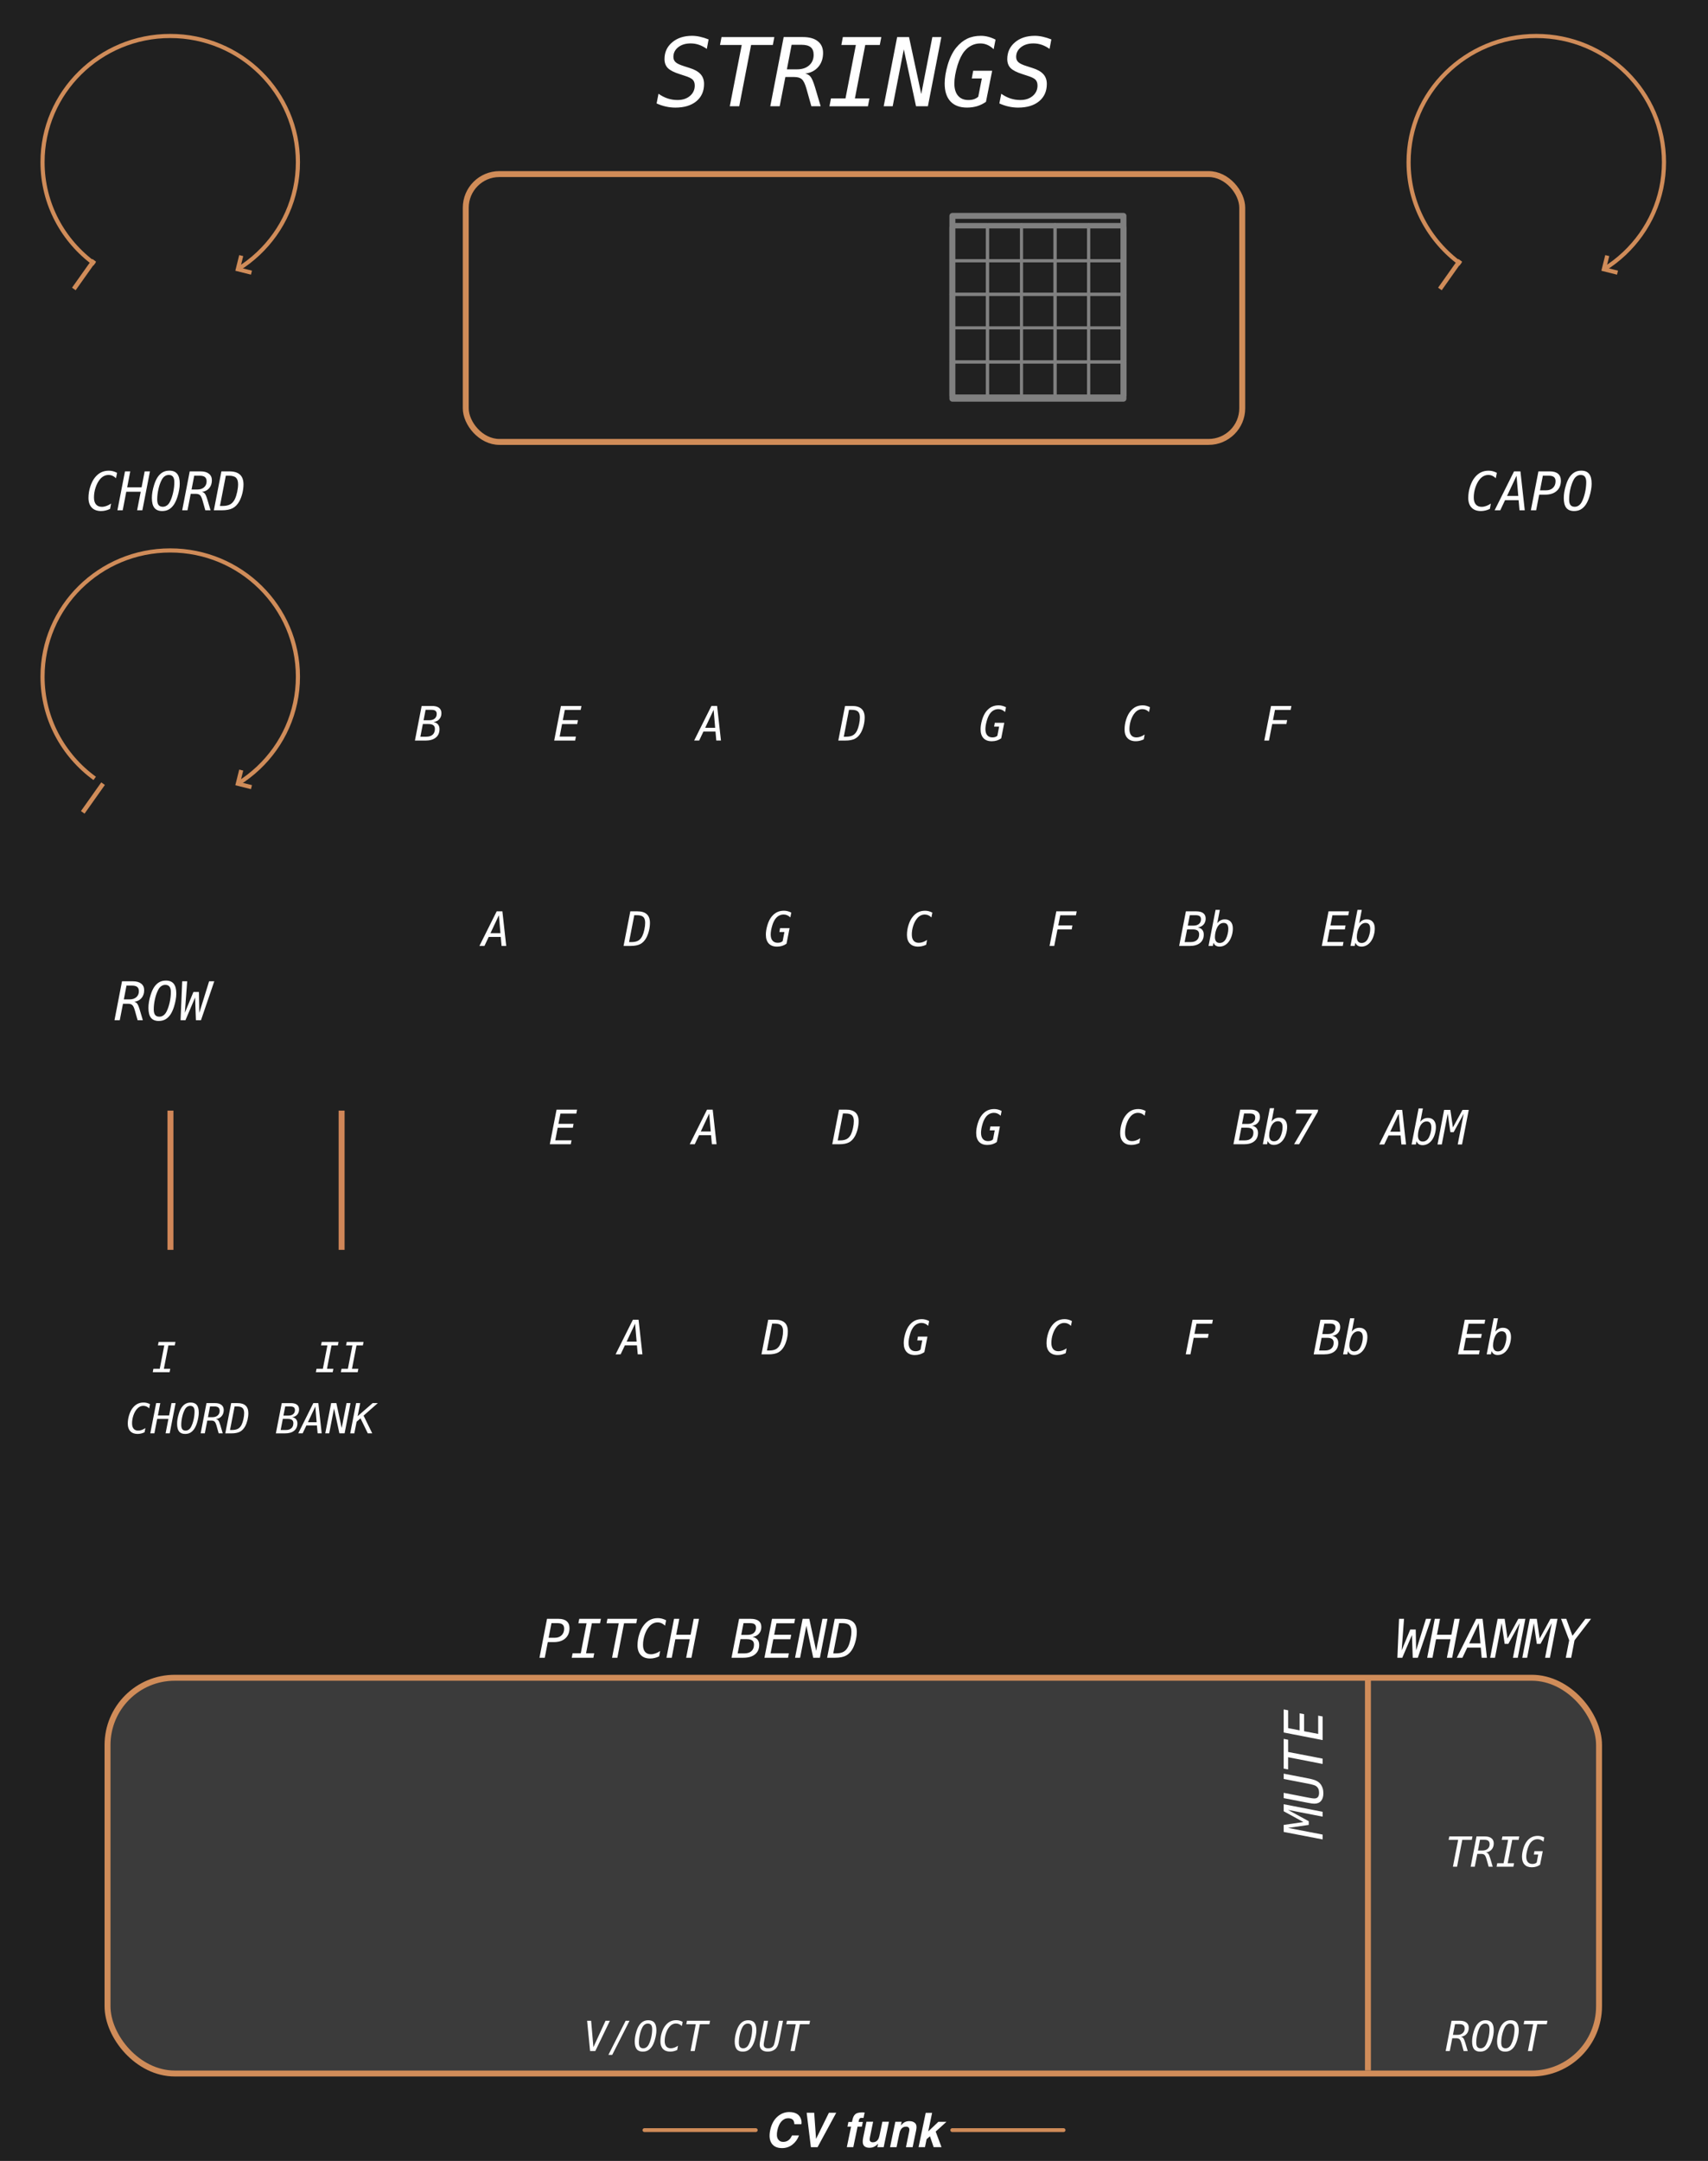 <?xml version="1.0" encoding="UTF-8" standalone="no"?>
<!-- Created with Inkscape (http://www.inkscape.org/) -->

<svg
   width="101.6mm"
   height="128.5mm"
   viewBox="0 0 101.6 128.5"
   version="1.1"
   id="svg8"
   inkscape:version="1.3.2 (091e20e, 2023-11-25)"
   sodipodi:docname="Strings-dark.svg"
   xml:space="preserve"
   xmlns:inkscape="http://www.inkscape.org/namespaces/inkscape"
   xmlns:sodipodi="http://sodipodi.sourceforge.net/DTD/sodipodi-0.dtd"
   xmlns="http://www.w3.org/2000/svg"
   xmlns:svg="http://www.w3.org/2000/svg"
   xmlns:rdf="http://www.w3.org/1999/02/22-rdf-syntax-ns#"
   xmlns:cc="http://creativecommons.org/ns#"
   xmlns:dc="http://purl.org/dc/elements/1.1/"
   xmlns:serif="http://www.serif.com/"><defs
     id="defs2">
            
            
        
            
            
        
            
            
        </defs><sodipodi:namedview
     id="base"
     pagecolor="#ffffff"
     bordercolor="#666666"
     borderopacity="1.0"
     inkscape:pageopacity="0.0"
     inkscape:pageshadow="2"
     inkscape:zoom="1.5208438"
     inkscape:cx="170.62896"
     inkscape:cy="241.31341"
     inkscape:document-units="mm"
     inkscape:current-layer="svg8"
     showgrid="false"
     units="mm"
     inkscape:snap-bbox="true"
     inkscape:snap-page="true"
     inkscape:bbox-nodes="false"
     inkscape:snap-bbox-edge-midpoints="false"
     inkscape:window-width="1656"
     inkscape:window-height="1017"
     inkscape:window-x="72"
     inkscape:window-y="38"
     inkscape:window-maximized="0"
     inkscape:snap-bbox-midpoints="true"
     inkscape:snap-nodes="false"
     inkscape:showpageshadow="2"
     inkscape:pagecheckerboard="0"
     inkscape:deskcolor="#d1d1d1"
     showguides="false" /><rect
     id="rect1"
     x="-0.167"
     y="-0.389"
     width="102.122"
     height="129.147"
     style="clip-rule:evenodd;fill:#202020;fill-rule:evenodd;stroke-width:0.498;stroke-linejoin:round;stroke-miterlimit:1.5" /><path
     id="path128"
     d="m 47.615,125.934 c 0.06,0.127 0.079,0.254 0.058,0.382 h -0.419 c -0.006,-0.098 -0.026,-0.172 -0.058,-0.222 -0.057,-0.089 -0.161,-0.134 -0.311,-0.134 -0.152,0 -0.286,0.063 -0.4,0.188 -0.114,0.125 -0.195,0.303 -0.243,0.532 -0.048,0.23 -0.038,0.401 0.032,0.516 0.069,0.114 0.175,0.171 0.318,0.171 0.147,0 0.27,-0.049 0.368,-0.147 0.054,-0.052 0.105,-0.132 0.155,-0.237 h 0.415 c -0.083,0.223 -0.213,0.405 -0.391,0.545 -0.178,0.139 -0.384,0.209 -0.618,0.209 -0.289,0 -0.496,-0.094 -0.622,-0.283 -0.125,-0.19 -0.153,-0.45 -0.084,-0.781 0.074,-0.357 0.225,-0.633 0.453,-0.826 0.199,-0.168 0.424,-0.253 0.676,-0.253 0.338,0 0.561,0.113 0.67,0.339 z"
     style="clip-rule:evenodd;fill:#ffffff;fill-rule:nonzero;stroke-width:0.356;stroke-linejoin:round;stroke-miterlimit:1.5" /><path
     id="path129"
     d="m 48.543,127.189 0.764,-1.554 h 0.436 l -1.111,2.047 h -0.396 l -0.252,-2.047 h 0.448 z"
     style="clip-rule:evenodd;fill:#ffffff;fill-rule:nonzero;stroke-width:0.356;stroke-linejoin:round;stroke-miterlimit:1.5" /><path
     id="path130"
     d="m 51.326,126.181 -0.059,0.279 H 51.013 l -0.254,1.22 h -0.386 l 0.254,-1.22 h -0.217 l 0.058,-0.279 h 0.213 l 0.02,-0.097 c 0.034,-0.162 0.084,-0.274 0.15,-0.335 0.076,-0.09 0.22,-0.136 0.436,-0.136 0.025,0 0.047,7.1e-4 0.066,0.002 0.02,0.001 0.047,0.004 0.081,0.006 l -0.068,0.323 c -0.021,-0.003 -0.057,-0.005 -0.108,-0.006 -0.051,-10e-4 -0.089,0.01 -0.114,0.035 -0.025,0.025 -0.04,0.052 -0.046,0.081 -0.006,0.03 -0.015,0.072 -0.027,0.128 z"
     style="clip-rule:evenodd;fill:#ffffff;fill-rule:nonzero;stroke-width:0.356;stroke-linejoin:round;stroke-miterlimit:1.5" /><path
     id="path131"
     d="m 52.233,127.468 c -0.004,0.005 -0.016,0.018 -0.036,0.042 -0.019,0.023 -0.04,0.043 -0.064,0.061 -0.073,0.056 -0.14,0.093 -0.201,0.114 -0.061,0.02 -0.13,0.031 -0.206,0.031 -0.219,0 -0.351,-0.08 -0.393,-0.241 -0.024,-0.089 -0.017,-0.22 0.019,-0.393 l 0.189,-0.913 h 0.397 l -0.189,0.913 c -0.018,0.086 -0.022,0.151 -0.011,0.194 0.019,0.077 0.081,0.115 0.184,0.115 0.133,0 0.235,-0.055 0.307,-0.164 0.038,-0.059 0.067,-0.137 0.087,-0.234 l 0.171,-0.824 h 0.393 l -0.315,1.513 h -0.377 z"
     style="clip-rule:evenodd;fill:#ffffff;fill-rule:nonzero;stroke-width:0.356;stroke-linejoin:round;stroke-miterlimit:1.5" /><path
     id="path132"
     d="m 54.079,126.761 c 0.017,-0.08 0.02,-0.141 0.007,-0.183 -0.022,-0.078 -0.086,-0.117 -0.193,-0.117 -0.132,0 -0.234,0.057 -0.306,0.171 -0.038,0.06 -0.067,0.137 -0.086,0.231 l -0.17,0.819 h -0.386 l 0.314,-1.511 h 0.375 l -0.046,0.221 c 0.066,-0.077 0.125,-0.134 0.177,-0.168 0.092,-0.061 0.2,-0.091 0.322,-0.091 0.154,0 0.27,0.041 0.351,0.123 0.08,0.082 0.101,0.218 0.062,0.407 l -0.212,1.019 h -0.398 z"
     style="clip-rule:evenodd;fill:#ffffff;fill-rule:nonzero;stroke-width:0.356;stroke-linejoin:round;stroke-miterlimit:1.5" /><path
     id="path133"
     d="m 55.119,127.205 -0.098,0.476 h -0.381 l 0.425,-2.04 h 0.381 l -0.23,1.103 0.602,-0.57 h 0.481 l -0.64,0.58 0.347,0.927 h -0.468 l -0.22,-0.647 z"
     style="clip-rule:evenodd;fill:#ffffff;fill-rule:nonzero;stroke-width:0.356;stroke-linejoin:round;stroke-miterlimit:1.5" /><path
     id="path134"
     d="m 38.334,126.667 h 6.622"
     style="clip-rule:evenodd;fill:none;fill-rule:evenodd;stroke:#d08c59;stroke-width:0.228px;stroke-linecap:round;stroke-linejoin:round;stroke-miterlimit:1.5" /><path
     id="path135"
     d="m 56.644,126.667 h 6.622"
     style="clip-rule:evenodd;fill:none;fill-rule:evenodd;stroke:#d08c59;stroke-width:0.228px;stroke-linecap:round;stroke-linejoin:round;stroke-miterlimit:1.5" /><path
     style="font-style:italic;font-size:5.644px;font-family:Menlo;-inkscape-font-specification:'Menlo Italic';text-align:end;text-anchor:end;fill:#ffffff;stroke-width:0.353"
     d="M 42.151,2.345 42.044,2.91 q -0.223,-0.163 -0.463,-0.245 -0.24,-0.083 -0.496,-0.083 -0.455,0 -0.741,0.226 -0.287,0.226 -0.287,0.576 0,0.196 0.135,0.317 0.135,0.121 0.491,0.232 l 0.333,0.107 q 0.449,0.138 0.656,0.369 0.209,0.229 0.209,0.584 0,0.648 -0.458,1.028 -0.458,0.378 -1.249,0.378 -0.287,0 -0.565,-0.063 -0.276,-0.061 -0.551,-0.185 l 0.113,-0.576 q 0.27,0.19 0.546,0.281 0.278,0.091 0.587,0.091 0.455,0 0.739,-0.243 0.284,-0.243 0.284,-0.615 0,-0.226 -0.121,-0.35 -0.121,-0.124 -0.488,-0.237 l -0.278,-0.091 Q 39.933,4.252 39.729,4.051 39.528,3.847 39.528,3.514 q 0,-0.609 0.455,-0.995 0.455,-0.389 1.188,-0.389 0.22,0 0.469,0.055 0.251,0.055 0.513,0.16 z m 0.769,-0.141 h 3.142 l -0.091,0.469 H 44.679 L 43.973,6.319 H 43.411 L 44.122,2.673 h -1.293 z m 4.977,2.172 q 0.198,0.039 0.317,0.185 0.121,0.146 0.27,0.634 l 0.333,1.124 H 48.264 l -0.292,-1.039 Q 47.851,4.85 47.699,4.715 47.551,4.58 47.247,4.58 h -0.529 l -0.339,1.739 h -0.559 l 0.797,-4.115 h 1.147 q 0.571,0 0.882,0.248 0.314,0.245 0.314,0.695 0,0.504 -0.287,0.835 -0.284,0.331 -0.774,0.394 z m -0.808,-1.714 -0.281,1.461 h 0.604 q 0.449,0 0.717,-0.234 0.27,-0.237 0.27,-0.628 0,-0.309 -0.174,-0.452 -0.174,-0.146 -0.548,-0.146 z m 3.048,-0.458 h 2.288 l -0.091,0.469 h -0.865 l -0.615,3.178 h 0.865 l -0.091,0.469 h -2.288 l 0.091,-0.469 h 0.863 l 0.617,-3.178 H 50.048 Z m 3.23,0 h 0.706 l 0.728,3.387 0.659,-3.387 h 0.537 L 55.196,6.319 H 54.49 L 53.763,2.932 53.101,6.319 h -0.535 z m 5.283,3.85 q -0.24,0.171 -0.524,0.259 -0.284,0.085 -0.606,0.085 -0.639,0 -0.984,-0.369 -0.342,-0.372 -0.342,-1.058 0,-0.248 0.044,-0.526 0.047,-0.281 0.135,-0.587 0.096,-0.322 0.226,-0.582 0.13,-0.262 0.284,-0.446 0.295,-0.358 0.65,-0.529 0.358,-0.171 0.816,-0.171 0.22,0 0.438,0.058 0.22,0.058 0.433,0.168 l -0.113,0.571 q -0.179,-0.174 -0.378,-0.259 -0.196,-0.085 -0.419,-0.085 -0.27,0 -0.507,0.116 -0.237,0.113 -0.424,0.336 -0.121,0.143 -0.229,0.358 -0.107,0.215 -0.19,0.482 -0.094,0.314 -0.143,0.59 -0.047,0.276 -0.047,0.499 0,0.471 0.218,0.728 0.218,0.256 0.617,0.256 0.187,0 0.336,-0.05 0.149,-0.052 0.251,-0.149 L 58.404,4.666 h -0.598 l 0.083,-0.458 h 1.13 z m 3.889,-3.71 -0.107,0.565 Q 62.21,2.747 61.97,2.665 61.731,2.582 61.474,2.582 q -0.455,0 -0.741,0.226 -0.287,0.226 -0.287,0.576 0,0.196 0.135,0.317 0.135,0.121 0.491,0.232 l 0.333,0.107 q 0.449,0.138 0.656,0.369 0.209,0.229 0.209,0.584 0,0.648 -0.458,1.028 -0.458,0.378 -1.249,0.378 -0.287,0 -0.565,-0.063 -0.276,-0.061 -0.551,-0.185 l 0.113,-0.576 q 0.27,0.19 0.546,0.281 0.278,0.091 0.587,0.091 0.455,0 0.739,-0.243 0.284,-0.243 0.284,-0.615 0,-0.226 -0.121,-0.35 -0.121,-0.124 -0.488,-0.237 l -0.278,-0.091 Q 60.322,4.252 60.118,4.051 59.917,3.847 59.917,3.514 q 0,-0.609 0.455,-0.995 0.455,-0.389 1.188,-0.389 0.22,0 0.469,0.055 0.251,0.055 0.513,0.16 z"
     id="text1"
     aria-label="STRINGS" /><rect
     style="fill:#212121;fill-opacity:1;stroke:#d08c58;stroke-width:0.353;stroke-dasharray:none;stroke-opacity:1"
     id="rect2"
     width="46.188"
     height="15.927"
     x="27.706"
     y="10.352"
     rx="2"
     ry="2" /><rect
     style="fill:none;fill-opacity:1;stroke:#808080;stroke-width:0.176;stroke-linecap:butt;stroke-linejoin:bevel;stroke-dasharray:none;stroke-opacity:1;paint-order:normal"
     id="rect3"
     width="10.346"
     height="2.01"
     x="56.568"
     y="13.497" /><rect
     style="fill:none;fill-opacity:1;stroke:#808080;stroke-width:0.176;stroke-linecap:butt;stroke-linejoin:bevel;stroke-dasharray:none;stroke-opacity:1;paint-order:normal"
     id="rect4"
     width="10.346"
     height="2.01"
     x="56.568"
     y="15.507" /><rect
     style="fill:none;fill-opacity:1;stroke:#808080;stroke-width:0.176;stroke-linecap:butt;stroke-linejoin:bevel;stroke-dasharray:none;stroke-opacity:1;paint-order:normal"
     id="rect5"
     width="10.346"
     height="2.01"
     x="56.568"
     y="17.491" /><rect
     style="fill:none;fill-opacity:1;stroke:#808080;stroke-width:0.176;stroke-linecap:butt;stroke-linejoin:bevel;stroke-dasharray:none;stroke-opacity:1;paint-order:normal"
     id="rect6"
     width="10.346"
     height="2.01"
     x="56.568"
     y="19.501" /><rect
     style="fill:none;fill-opacity:1;stroke:#808080;stroke-width:0.176;stroke-linecap:butt;stroke-linejoin:bevel;stroke-dasharray:none;stroke-opacity:1;paint-order:normal"
     id="rect7"
     width="10.346"
     height="2.01"
     x="56.568"
     y="21.536" /><rect
     style="fill:none;fill-opacity:1;stroke:#808080;stroke-width:0.176;stroke-linecap:butt;stroke-linejoin:bevel;stroke-dasharray:none;stroke-opacity:1;paint-order:normal"
     id="rect8"
     width="10.346"
     height="2.01"
     x="13.348"
     y="-66.765"
     transform="rotate(90)" /><rect
     style="fill:none;fill-opacity:1;stroke:#808080;stroke-width:0.176;stroke-linecap:butt;stroke-linejoin:bevel;stroke-dasharray:none;stroke-opacity:1;paint-order:normal"
     id="rect9"
     width="10.346"
     height="2.01"
     x="13.348"
     y="-64.756"
     transform="rotate(90)" /><rect
     style="fill:none;fill-opacity:1;stroke:#808080;stroke-width:0.176;stroke-linecap:butt;stroke-linejoin:bevel;stroke-dasharray:none;stroke-opacity:1;paint-order:normal"
     id="rect10"
     width="10.346"
     height="2.01"
     x="13.348"
     y="-62.771"
     transform="rotate(90)" /><rect
     style="fill:none;fill-opacity:1;stroke:#808080;stroke-width:0.176;stroke-linecap:butt;stroke-linejoin:bevel;stroke-dasharray:none;stroke-opacity:1;paint-order:normal"
     id="rect11"
     width="10.346"
     height="2.01"
     x="13.348"
     y="-60.761"
     transform="rotate(90)" /><rect
     style="fill:none;fill-opacity:1;stroke:#808080;stroke-width:0.176;stroke-linecap:butt;stroke-linejoin:bevel;stroke-dasharray:none;stroke-opacity:1;paint-order:normal"
     id="rect12"
     width="10.346"
     height="2.01"
     x="13.348"
     y="-58.727"
     transform="rotate(90)" /><rect
     style="fill:none;fill-opacity:1;stroke:#808080;stroke-width:0.353;stroke-linecap:butt;stroke-linejoin:round;stroke-dasharray:none;stroke-opacity:1;paint-order:normal"
     id="rect13"
     width="10.176"
     height="10.871"
     x="56.653"
     y="12.838" /><rect
     style="fill:#3b3b3b;fill-opacity:1;stroke:#d08c59;stroke-width:0.353;stroke-dasharray:none;stroke-opacity:1"
     id="rect3-5"
     width="88.722"
     height="23.533"
     x="6.396"
     y="99.768"
     rx="4"
     ry="4" /><path
     style="font-style:italic;font-size:3.175px;font-family:Menlo;-inkscape-font-specification:'Menlo Italic';text-align:end;text-anchor:end;fill:#ffffff;stroke-width:0.353;stroke-linejoin:round"
     d="m 6.548,30.262 q -0.13,0.064 -0.264,0.095 -0.132,0.033 -0.273,0.033 -0.357,0 -0.553,-0.206 -0.195,-0.206 -0.195,-0.578 0,-0.341 0.109,-0.676 0.109,-0.335 0.285,-0.547 0.166,-0.202 0.366,-0.298 0.2,-0.096 0.456,-0.096 0.124,0 0.246,0.033 0.122,0.033 0.239,0.095 l -0.064,0.321 q -0.099,-0.098 -0.209,-0.146 -0.11,-0.048 -0.234,-0.048 -0.147,0 -0.273,0.064 -0.126,0.062 -0.236,0.191 -0.161,0.191 -0.26,0.488 -0.098,0.298 -0.098,0.597 0,0.268 0.121,0.411 0.121,0.143 0.349,0.143 0.132,0 0.271,-0.05 0.141,-0.05 0.278,-0.144 z m 0.887,-2.232 h 0.313 l -0.183,0.949 h 0.857 L 8.605,28.03 H 8.92 L 8.469,30.344 H 8.156 L 8.371,29.242 H 7.511 L 7.299,30.344 H 6.984 Z m 2.251,2.105 q 0.132,0 0.243,-0.079 0.112,-0.079 0.184,-0.226 0.115,-0.225 0.186,-0.544 0.071,-0.319 0.071,-0.614 0,-0.22 -0.082,-0.324 -0.081,-0.105 -0.251,-0.105 -0.132,0 -0.242,0.079 -0.11,0.079 -0.183,0.226 -0.118,0.228 -0.189,0.544 -0.071,0.316 -0.071,0.611 0,0.222 0.081,0.327 0.082,0.105 0.253,0.105 z m 1.006,-1.372 q 0,0.171 -0.036,0.371 -0.034,0.2 -0.101,0.411 -0.045,0.143 -0.098,0.256 -0.051,0.113 -0.112,0.205 -0.136,0.197 -0.305,0.291 -0.169,0.093 -0.394,0.093 -0.312,0 -0.462,-0.191 -0.15,-0.191 -0.15,-0.588 0,-0.172 0.033,-0.369 0.034,-0.198 0.101,-0.409 0.045,-0.143 0.096,-0.256 0.053,-0.113 0.113,-0.205 0.136,-0.197 0.305,-0.29 0.169,-0.095 0.394,-0.095 0.313,0 0.464,0.191 0.152,0.189 0.152,0.584 z m 1.315,0.488 q 0.112,0.022 0.178,0.104 0.068,0.082 0.152,0.357 l 0.188,0.633 h -0.312 l -0.164,-0.584 q -0.068,-0.242 -0.153,-0.318 -0.084,-0.076 -0.254,-0.076 h -0.298 l -0.191,0.978 h -0.315 l 0.448,-2.315 h 0.645 q 0.321,0 0.496,0.14 0.177,0.138 0.177,0.391 0,0.284 -0.161,0.47 -0.16,0.186 -0.436,0.222 z m -0.454,-0.964 -0.158,0.822 h 0.34 q 0.253,0 0.403,-0.132 0.152,-0.133 0.152,-0.353 0,-0.174 -0.098,-0.254 -0.098,-0.082 -0.309,-0.082 z m 1.681,1.8 q 0.287,0 0.46,-0.096 0.174,-0.098 0.279,-0.316 0.084,-0.178 0.136,-0.425 0.054,-0.248 0.054,-0.454 0,-0.273 -0.127,-0.391 -0.127,-0.118 -0.426,-0.118 h -0.177 l -0.35,1.8 z m 0.406,-2.057 q 0.423,0 0.633,0.192 0.211,0.192 0.211,0.583 0,0.251 -0.065,0.518 -0.065,0.267 -0.175,0.473 -0.161,0.296 -0.403,0.423 -0.24,0.126 -0.651,0.126 h -0.47 l 0.451,-2.315 z"
     id="text41"
     aria-label="CHORD" /><path
     style="font-style:italic;font-size:3.175px;font-family:Menlo;-inkscape-font-specification:'Menlo Italic';text-align:end;text-anchor:end;fill:#ffffff;stroke-width:0.353;stroke-linejoin:round"
     d="m 7.979,59.573 q 0.112,0.022 0.178,0.104 0.068,0.082 0.152,0.357 l 0.188,0.633 H 8.185 l -0.164,-0.584 q -0.068,-0.242 -0.153,-0.318 -0.084,-0.076 -0.254,-0.076 H 7.315 l -0.191,0.978 H 6.81 l 0.448,-2.315 h 0.645 q 0.321,0 0.496,0.14 0.177,0.138 0.177,0.391 0,0.284 -0.161,0.47 -0.16,0.186 -0.436,0.222 z M 7.524,58.609 7.366,59.43 h 0.34 q 0.253,0 0.403,-0.132 0.152,-0.133 0.152,-0.353 0,-0.174 -0.098,-0.254 -0.098,-0.082 -0.309,-0.082 z m 1.956,1.848 q 0.132,0 0.243,-0.079 0.112,-0.079 0.184,-0.226 0.115,-0.225 0.186,-0.544 0.071,-0.319 0.071,-0.614 0,-0.22 -0.082,-0.324 -0.081,-0.105 -0.251,-0.105 -0.132,0 -0.242,0.079 -0.11,0.079 -0.183,0.226 -0.118,0.228 -0.189,0.544 -0.071,0.316 -0.071,0.611 0,0.222 0.081,0.327 0.082,0.105 0.253,0.105 z M 10.487,59.085 q 0,0.171 -0.036,0.371 -0.034,0.2 -0.101,0.411 -0.045,0.143 -0.098,0.256 -0.051,0.113 -0.112,0.205 -0.136,0.197 -0.305,0.291 -0.169,0.093 -0.394,0.093 -0.312,0 -0.462,-0.191 -0.15,-0.191 -0.15,-0.588 0,-0.172 0.033,-0.369 0.034,-0.198 0.101,-0.409 0.045,-0.143 0.096,-0.256 0.053,-0.113 0.113,-0.205 0.136,-0.197 0.305,-0.29 0.169,-0.095 0.394,-0.095 0.313,0 0.464,0.191 0.152,0.189 0.152,0.584 z m 0.352,-0.733 h 0.296 l -0.14,1.876 0.51,-1.24 h 0.327 l 0.023,1.243 0.584,-1.879 h 0.307 l -0.791,2.315 h -0.301 l -0.048,-1.349 -0.575,1.349 h -0.291 z"
     id="text42"
     aria-label="ROW" /><path
     style="font-style:italic;font-size:3.175px;font-family:Menlo;-inkscape-font-specification:'Menlo Italic';text-align:end;text-anchor:end;fill:#ffffff;stroke-width:0.353;stroke-linejoin:round"
     d="m 88.624,30.262 q -0.13,0.064 -0.264,0.095 -0.132,0.033 -0.273,0.033 -0.357,0 -0.553,-0.206 -0.195,-0.206 -0.195,-0.578 0,-0.341 0.109,-0.676 0.109,-0.335 0.285,-0.547 0.166,-0.202 0.366,-0.298 0.2,-0.096 0.456,-0.096 0.124,0 0.246,0.033 0.122,0.033 0.239,0.095 l -0.064,0.321 q -0.099,-0.098 -0.209,-0.146 -0.11,-0.048 -0.234,-0.048 -0.147,0 -0.273,0.064 -0.126,0.062 -0.236,0.191 -0.161,0.191 -0.26,0.488 -0.098,0.298 -0.098,0.597 0,0.268 0.121,0.411 0.121,0.143 0.349,0.143 0.132,0 0.271,-0.05 0.141,-0.05 0.278,-0.144 z m 1.587,-1.972 -0.564,1.2 h 0.667 z m -0.149,-0.26 h 0.381 l 0.257,2.315 h -0.312 l -0.054,-0.603 h -0.806 l -0.285,0.603 h -0.336 z m 1.715,0.257 -0.169,0.87 h 0.363 q 0.256,0 0.408,-0.147 0.153,-0.149 0.153,-0.395 0,-0.167 -0.096,-0.246 -0.096,-0.081 -0.298,-0.081 z m -0.264,-0.257 h 0.682 q 0.319,0 0.487,0.143 0.167,0.143 0.167,0.412 0,0.386 -0.248,0.608 -0.248,0.222 -0.682,0.222 h -0.361 l -0.181,0.93 h -0.315 z m 2.16,2.105 q 0.132,0 0.243,-0.079 0.112,-0.079 0.184,-0.226 0.115,-0.225 0.186,-0.544 0.071,-0.319 0.071,-0.614 0,-0.22 -0.082,-0.324 -0.081,-0.105 -0.251,-0.105 -0.132,0 -0.242,0.079 -0.11,0.079 -0.183,0.226 -0.118,0.228 -0.189,0.544 -0.071,0.316 -0.071,0.611 0,0.222 0.081,0.327 0.082,0.105 0.253,0.105 z m 1.006,-1.372 q 0,0.171 -0.036,0.371 -0.034,0.2 -0.101,0.411 -0.045,0.143 -0.098,0.256 -0.051,0.113 -0.112,0.205 -0.136,0.197 -0.305,0.291 -0.169,0.093 -0.394,0.093 -0.312,0 -0.462,-0.191 -0.15,-0.191 -0.15,-0.588 0,-0.172 0.033,-0.369 0.034,-0.198 0.101,-0.409 0.045,-0.143 0.096,-0.256 0.053,-0.113 0.113,-0.205 0.136,-0.197 0.305,-0.29 0.169,-0.095 0.394,-0.095 0.313,0 0.464,0.191 0.152,0.189 0.152,0.584 z"
     id="text46"
     aria-label="CAPO" /><path
     style="font-style:italic;font-size:3.175px;font-family:Menlo;-inkscape-font-specification:'Menlo Italic';text-align:end;text-anchor:end;fill:#ffffff;stroke-width:0.353;stroke-linejoin:round"
     d="m 32.804,96.52 -0.169,0.87 h 0.363 q 0.256,0 0.408,-0.147 0.153,-0.149 0.153,-0.395 0,-0.167 -0.096,-0.246 -0.096,-0.081 -0.298,-0.081 z m -0.264,-0.257 h 0.682 q 0.319,0 0.487,0.143 0.167,0.143 0.167,0.412 0,0.386 -0.248,0.608 -0.248,0.222 -0.682,0.222 H 32.586 l -0.181,0.93 h -0.315 z m 1.918,0 h 1.287 l -0.051,0.264 h -0.487 l -0.346,1.787 h 0.487 l -0.051,0.264 h -1.287 l 0.051,-0.264 h 0.485 l 0.347,-1.787 h -0.487 z m 1.674,0 h 1.767 l -0.051,0.264 h -0.727 l -0.397,2.051 h -0.316 l 0.4,-2.051 H 36.081 Z m 3.076,2.232 q -0.13,0.064 -0.264,0.095 -0.132,0.033 -0.273,0.033 -0.357,0 -0.553,-0.206 -0.195,-0.206 -0.195,-0.578 0,-0.341 0.109,-0.676 0.109,-0.335 0.285,-0.547 0.166,-0.202 0.366,-0.298 0.2,-0.096 0.456,-0.096 0.124,0 0.246,0.033 0.122,0.033 0.239,0.095 l -0.064,0.321 q -0.099,-0.098 -0.209,-0.146 -0.11,-0.048 -0.234,-0.048 -0.147,0 -0.273,0.064 -0.126,0.062 -0.236,0.191 -0.161,0.191 -0.26,0.488 -0.098,0.298 -0.098,0.597 0,0.268 0.121,0.411 0.121,0.143 0.349,0.143 0.132,0 0.271,-0.05 0.141,-0.05 0.278,-0.144 z m 0.887,-2.232 h 0.313 l -0.183,0.949 h 0.857 l 0.183,-0.949 h 0.315 l -0.451,2.315 h -0.313 l 0.215,-1.102 h -0.86 l -0.212,1.102 h -0.315 z m 3.95,1.209 -0.166,0.848 h 0.384 q 0.285,0 0.436,-0.135 0.152,-0.135 0.152,-0.389 0,-0.166 -0.105,-0.245 -0.105,-0.079 -0.327,-0.079 z m 0.183,-0.952 -0.136,0.698 h 0.378 q 0.234,0 0.367,-0.112 0.135,-0.113 0.135,-0.31 0,-0.146 -0.087,-0.211 -0.085,-0.065 -0.279,-0.065 z m -0.264,-0.257 h 0.687 q 0.315,0 0.476,0.124 0.161,0.122 0.161,0.361 0,0.239 -0.143,0.4 -0.143,0.16 -0.384,0.191 0.194,0.036 0.296,0.158 0.104,0.122 0.104,0.315 0,0.363 -0.248,0.564 -0.246,0.202 -0.698,0.202 h -0.701 z m 1.96,0 h 1.372 l -0.051,0.264 h -1.06 l -0.133,0.685 h 1.012 l -0.05,0.264 h -1.014 l -0.161,0.839 h 1.088 l -0.051,0.264 h -1.403 z m 1.82,0 h 0.397 l 0.409,1.905 0.371,-1.905 h 0.302 l -0.451,2.315 h -0.397 l -0.409,-1.905 -0.372,1.905 h -0.301 z m 1.972,2.057 q 0.287,0 0.46,-0.096 0.174,-0.098 0.279,-0.316 0.084,-0.178 0.136,-0.425 0.054,-0.248 0.054,-0.454 0,-0.273 -0.127,-0.391 -0.127,-0.118 -0.426,-0.118 h -0.177 l -0.35,1.8 z m 0.406,-2.057 q 0.423,0 0.633,0.192 0.211,0.192 0.211,0.583 0,0.251 -0.065,0.518 -0.065,0.267 -0.175,0.473 -0.161,0.296 -0.403,0.423 -0.24,0.126 -0.651,0.126 h -0.47 l 0.451,-2.315 z"
     id="text47"
     aria-label="PITCH BEND" /><path
     style="font-style:italic;font-size:3.175px;font-family:Menlo;-inkscape-font-specification:'Menlo Italic';text-align:end;text-anchor:end;fill:#ffffff;stroke-width:0.353;stroke-linejoin:round"
     d="m 83.222,96.263 h 0.296 l -0.14,1.876 0.51,-1.24 h 0.327 l 0.023,1.243 0.584,-1.879 h 0.307 l -0.791,2.315 h -0.301 l -0.048,-1.349 -0.575,1.349 h -0.291 z m 2.125,0 h 0.313 l -0.183,0.949 h 0.857 l 0.183,-0.949 h 0.315 l -0.451,2.315 h -0.313 l 0.215,-1.102 h -0.86 l -0.212,1.102 h -0.315 z m 2.612,0.26 -0.564,1.2 h 0.667 z M 87.811,96.263 h 0.381 l 0.257,2.315 h -0.312 l -0.054,-0.603 h -0.806 l -0.285,0.603 h -0.336 z m 1.276,0 h 0.417 l 0.171,1.172 0.642,-1.172 h 0.419 l -0.451,2.315 h -0.288 l 0.4,-2.057 -0.673,1.232 H 89.504 l -0.178,-1.232 -0.397,2.057 h -0.288 z m 1.912,0 h 0.417 l 0.171,1.172 0.642,-1.172 h 0.419 l -0.451,2.315 h -0.288 l 0.4,-2.057 -0.673,1.232 h -0.219 l -0.178,-1.232 -0.397,2.057 h -0.288 z m 1.859,0 h 0.313 l 0.366,1.009 0.77,-1.009 h 0.338 l -0.984,1.276 -0.2,1.039 h -0.321 l 0.203,-1.039 z"
     id="text50"
     aria-label="WHAMMY" /><path
     style="font-style:italic;font-size:2.822px;font-family:Menlo;-inkscape-font-specification:'Menlo Italic';text-align:end;text-anchor:end;fill:#ffffff;stroke-width:0.353;stroke-linejoin:round"
     d="m 25.153,43.055 -0.147,0.754 h 0.342 q 0.254,0 0.387,-0.12 0.135,-0.12 0.135,-0.346 0,-0.147 -0.094,-0.218 -0.094,-0.07 -0.291,-0.07 z m 0.163,-0.846 -0.121,0.62 h 0.336 q 0.208,0 0.327,-0.099 0.12,-0.101 0.12,-0.276 0,-0.13 -0.077,-0.187 -0.076,-0.058 -0.248,-0.058 z m -0.234,-0.229 h 0.61 q 0.28,0 0.423,0.11 0.143,0.109 0.143,0.321 0,0.212 -0.127,0.356 -0.127,0.142 -0.342,0.169 0.172,0.032 0.263,0.141 0.092,0.109 0.092,0.28 0,0.322 -0.22,0.502 -0.219,0.179 -0.62,0.179 h -0.623 z"
     id="text13"
     aria-label="B" /><path
     style="font-style:italic;font-size:2.822px;font-family:Menlo;-inkscape-font-specification:'Menlo Italic';text-align:end;text-anchor:end;fill:#ffffff;stroke-width:0.353;stroke-linejoin:round"
     d="m 33.367,41.98 h 1.22 l -0.045,0.234 H 33.598 l -0.119,0.609 h 0.9 l -0.044,0.234 h -0.901 l -0.143,0.746 h 0.967 l -0.045,0.234 h -1.247 z"
     id="text14"
     aria-label="E" /><path
     style="font-style:italic;font-size:2.822px;font-family:Menlo;-inkscape-font-specification:'Menlo Italic';text-align:end;text-anchor:end;fill:#ffffff;stroke-width:0.353;stroke-linejoin:round"
     d="m 42.45,42.211 -0.502,1.067 h 0.593 z m -0.132,-0.232 h 0.339 l 0.229,2.057 h -0.277 l -0.048,-0.536 h -0.717 l -0.254,0.536 h -0.299 z"
     id="text15"
     aria-label="A" /><path
     style="font-style:italic;font-size:2.822px;font-family:Menlo;-inkscape-font-specification:'Menlo Italic';text-align:end;text-anchor:end;fill:#ffffff;stroke-width:0.353;stroke-linejoin:round"
     d="m 50.325,43.809 q 0.255,0 0.409,-0.085 0.154,-0.087 0.248,-0.281 0.074,-0.158 0.121,-0.378 0.048,-0.22 0.048,-0.404 0,-0.243 -0.113,-0.347 -0.113,-0.105 -0.379,-0.105 H 50.503 l -0.311,1.6 z m 0.361,-1.829 q 0.376,0 0.562,0.171 0.187,0.171 0.187,0.518 0,0.223 -0.058,0.46 -0.058,0.237 -0.156,0.42 -0.143,0.263 -0.358,0.376 -0.214,0.112 -0.579,0.112 h -0.418 l 0.401,-2.057 z"
     id="text16"
     aria-label="D" /><path
     style="font-style:italic;font-size:2.822px;font-family:Menlo;-inkscape-font-specification:'Menlo Italic';text-align:end;text-anchor:end;fill:#ffffff;stroke-width:0.353;stroke-linejoin:round"
     d="m 59.557,43.905 q -0.12,0.085 -0.262,0.13 -0.142,0.043 -0.303,0.043 -0.32,0 -0.492,-0.185 -0.171,-0.186 -0.171,-0.529 0,-0.124 0.022,-0.263 0.023,-0.141 0.068,-0.294 0.048,-0.161 0.113,-0.291 0.065,-0.131 0.142,-0.223 0.147,-0.179 0.325,-0.265 0.179,-0.085 0.408,-0.085 0.11,0 0.219,0.029 0.11,0.029 0.216,0.084 l -0.057,0.285 q -0.09,-0.087 -0.189,-0.13 -0.098,-0.043 -0.209,-0.043 -0.135,0 -0.254,0.058 -0.119,0.057 -0.212,0.168 -0.061,0.072 -0.114,0.179 -0.054,0.107 -0.095,0.241 -0.047,0.157 -0.072,0.295 -0.023,0.138 -0.023,0.249 0,0.236 0.109,0.364 0.109,0.128 0.309,0.128 0.094,0 0.168,-0.025 0.074,-0.026 0.125,-0.074 l 0.105,-0.542 h -0.299 l 0.041,-0.229 h 0.565 z"
     id="text17"
     aria-label="G" /><path
     style="font-style:italic;font-size:2.822px;font-family:Menlo;-inkscape-font-specification:'Menlo Italic';text-align:end;text-anchor:end;fill:#ffffff;stroke-width:0.353;stroke-linejoin:round"
     d="m 68.038,43.964 q -0.116,0.057 -0.234,0.084 -0.117,0.029 -0.243,0.029 -0.317,0 -0.492,-0.183 -0.174,-0.183 -0.174,-0.514 0,-0.303 0.096,-0.601 0.096,-0.298 0.254,-0.486 0.147,-0.179 0.325,-0.265 0.178,-0.085 0.405,-0.085 0.11,0 0.219,0.029 0.109,0.029 0.212,0.084 l -0.057,0.285 q -0.088,-0.087 -0.186,-0.13 -0.098,-0.043 -0.208,-0.043 -0.131,0 -0.243,0.057 -0.112,0.055 -0.209,0.169 -0.143,0.169 -0.232,0.434 -0.087,0.265 -0.087,0.531 0,0.238 0.107,0.365 0.107,0.127 0.31,0.127 0.117,0 0.241,-0.044 0.125,-0.044 0.247,-0.128 z"
     id="text18"
     aria-label="C" /><path
     style="font-style:italic;font-size:2.822px;font-family:Menlo;-inkscape-font-specification:'Menlo Italic';text-align:end;text-anchor:end;fill:#ffffff;stroke-width:0.353;stroke-linejoin:round"
     d="m 75.608,41.98 h 1.211 l -0.045,0.234 H 75.842 l -0.119,0.606 h 0.843 l -0.044,0.234 h -0.845 l -0.192,0.983 h -0.28 z"
     id="text19"
     aria-label="F" /><path
     style="font-style:italic;font-size:2.822px;font-family:Menlo;-inkscape-font-specification:'Menlo Italic';text-align:end;text-anchor:end;fill:#ffffff;stroke-width:0.353;stroke-linejoin:round"
     d="m 33.107,65.985 h 1.22 l -0.045,0.234 H 33.338 l -0.119,0.609 h 0.9 l -0.044,0.234 h -0.901 l -0.143,0.746 h 0.967 l -0.045,0.234 h -1.247 z"
     id="text20"
     aria-label="E" /><path
     style="font-style:italic;font-size:2.822px;font-family:Menlo;-inkscape-font-specification:'Menlo Italic';text-align:end;text-anchor:end;fill:#ffffff;stroke-width:0.353;stroke-linejoin:round"
     d="m 42.188,66.217 -0.502,1.067 h 0.593 z m -0.132,-0.232 h 0.339 l 0.229,2.057 H 42.346 l -0.048,-0.536 h -0.717 l -0.254,0.536 h -0.299 z"
     id="text21"
     aria-label="A" /><path
     style="font-style:italic;font-size:2.822px;font-family:Menlo;-inkscape-font-specification:'Menlo Italic';text-align:end;text-anchor:end;fill:#ffffff;stroke-width:0.353;stroke-linejoin:round"
     d="m 49.965,67.814 q 0.255,0 0.409,-0.085 0.154,-0.087 0.248,-0.281 0.074,-0.158 0.121,-0.378 0.048,-0.22 0.048,-0.404 0,-0.243 -0.113,-0.347 -0.113,-0.105 -0.379,-0.105 h -0.157 l -0.311,1.6 z m 0.361,-1.829 q 0.376,0 0.562,0.171 0.187,0.171 0.187,0.518 0,0.223 -0.058,0.46 -0.058,0.237 -0.156,0.42 -0.143,0.263 -0.358,0.376 -0.214,0.112 -0.579,0.112 h -0.418 l 0.401,-2.057 z"
     id="text22"
     aria-label="D" /><path
     style="font-style:italic;font-size:2.822px;font-family:Menlo;-inkscape-font-specification:'Menlo Italic';text-align:end;text-anchor:end;fill:#ffffff;stroke-width:0.353;stroke-linejoin:round"
     d="m 59.296,67.911 q -0.12,0.085 -0.262,0.13 -0.142,0.043 -0.303,0.043 -0.32,0 -0.492,-0.185 -0.171,-0.186 -0.171,-0.529 0,-0.124 0.022,-0.263 0.023,-0.141 0.068,-0.294 0.048,-0.161 0.113,-0.291 0.065,-0.131 0.142,-0.223 0.147,-0.179 0.325,-0.265 0.179,-0.085 0.408,-0.085 0.11,0 0.219,0.029 0.11,0.029 0.216,0.084 l -0.057,0.285 q -0.09,-0.087 -0.189,-0.13 -0.098,-0.043 -0.209,-0.043 -0.135,0 -0.254,0.058 -0.119,0.057 -0.212,0.168 -0.061,0.072 -0.114,0.179 -0.054,0.107 -0.095,0.241 -0.047,0.157 -0.072,0.295 -0.023,0.138 -0.023,0.249 0,0.236 0.109,0.364 0.109,0.128 0.309,0.128 0.094,0 0.168,-0.025 0.074,-0.026 0.125,-0.074 l 0.105,-0.542 h -0.299 l 0.041,-0.229 h 0.565 z"
     id="text23"
     aria-label="G" /><path
     style="font-style:italic;font-size:2.822px;font-family:Menlo;-inkscape-font-specification:'Menlo Italic';text-align:end;text-anchor:end;fill:#ffffff;stroke-width:0.353;stroke-linejoin:round"
     d="m 67.777,67.97 q -0.116,0.057 -0.234,0.084 -0.117,0.029 -0.243,0.029 -0.317,0 -0.492,-0.183 -0.174,-0.183 -0.174,-0.514 0,-0.303 0.096,-0.601 0.096,-0.298 0.254,-0.486 0.147,-0.179 0.325,-0.265 0.178,-0.085 0.405,-0.085 0.11,0 0.219,0.029 0.109,0.029 0.212,0.084 l -0.057,0.285 q -0.088,-0.087 -0.186,-0.13 -0.098,-0.043 -0.208,-0.043 -0.131,0 -0.243,0.057 -0.112,0.055 -0.209,0.169 -0.143,0.169 -0.232,0.434 -0.087,0.265 -0.087,0.531 0,0.238 0.107,0.365 0.107,0.127 0.31,0.127 0.117,0 0.241,-0.044 0.125,-0.044 0.247,-0.128 z"
     id="text24"
     aria-label="C" /><path
     style="font-style:italic;font-size:2.822px;font-family:Menlo;-inkscape-font-specification:'Menlo Italic';text-align:end;text-anchor:end;fill:#ffffff;stroke-width:0.353;stroke-linejoin:round"
     d="m 73.842,67.06 -0.147,0.754 h 0.342 q 0.254,0 0.387,-0.12 0.135,-0.12 0.135,-0.346 0,-0.147 -0.094,-0.218 -0.094,-0.07 -0.291,-0.07 z m 0.163,-0.846 -0.121,0.62 h 0.336 q 0.208,0 0.327,-0.099 0.12,-0.101 0.12,-0.276 0,-0.13 -0.077,-0.187 -0.076,-0.058 -0.248,-0.058 z m -0.234,-0.229 h 0.61 q 0.28,0 0.423,0.11 0.143,0.109 0.143,0.321 0,0.212 -0.127,0.356 -0.127,0.142 -0.342,0.169 0.172,0.032 0.263,0.141 0.092,0.109 0.092,0.28 0,0.322 -0.22,0.502 -0.219,0.179 -0.62,0.179 h -0.623 z m 2.011,1.882 q 0.116,0 0.209,-0.062 0.094,-0.062 0.157,-0.181 0.068,-0.13 0.106,-0.289 0.04,-0.16 0.04,-0.309 0,-0.176 -0.07,-0.265 -0.069,-0.088 -0.208,-0.088 -0.114,0 -0.209,0.063 -0.094,0.063 -0.164,0.185 -0.066,0.119 -0.106,0.28 -0.04,0.16 -0.04,0.313 0,0.169 0.073,0.262 0.074,0.091 0.212,0.091 z m -0.145,-1.171 q 0.085,-0.116 0.198,-0.175 0.113,-0.059 0.254,-0.059 0.226,0 0.351,0.143 0.125,0.142 0.125,0.398 0,0.2 -0.057,0.398 -0.057,0.198 -0.156,0.347 -0.105,0.158 -0.256,0.247 -0.15,0.087 -0.321,0.087 -0.135,0 -0.227,-0.059 -0.091,-0.059 -0.138,-0.175 l -0.036,0.194 h -0.255 l 0.418,-2.144 h 0.255 z m 1.481,-0.711 h 1.29 l -0.022,0.13 -1.109,1.928 H 76.977 L 78.049,66.22 h -0.976 z"
     id="text25"
     aria-label="Bb7" /><path
     style="font-style:italic;font-size:2.822px;font-family:Menlo;-inkscape-font-specification:'Menlo Italic';text-align:end;text-anchor:end;fill:#ffffff;stroke-width:0.353;stroke-linejoin:round"
     d="m 37.778,78.711 -0.502,1.067 h 0.593 z m -0.132,-0.232 h 0.339 l 0.229,2.057 H 37.936 l -0.048,-0.536 h -0.717 l -0.254,0.536 h -0.299 z"
     id="text27"
     aria-label="A" /><path
     style="font-style:italic;font-size:2.822px;font-family:Menlo;-inkscape-font-specification:'Menlo Italic';text-align:end;text-anchor:end;fill:#ffffff;stroke-width:0.353;stroke-linejoin:round"
     d="m 45.754,80.308 q 0.255,0 0.409,-0.085 0.154,-0.087 0.248,-0.281 0.074,-0.158 0.121,-0.378 0.048,-0.22 0.048,-0.404 0,-0.243 -0.113,-0.347 -0.113,-0.105 -0.379,-0.105 h -0.157 l -0.311,1.6 z m 0.361,-1.829 q 0.376,0 0.562,0.171 0.187,0.171 0.187,0.518 0,0.223 -0.058,0.46 -0.058,0.237 -0.156,0.42 -0.143,0.263 -0.358,0.376 -0.214,0.112 -0.579,0.112 h -0.418 l 0.401,-2.057 z"
     id="text28"
     aria-label="D" /><path
     style="font-style:italic;font-size:2.822px;font-family:Menlo;-inkscape-font-specification:'Menlo Italic';text-align:end;text-anchor:end;fill:#ffffff;stroke-width:0.353;stroke-linejoin:round"
     d="m 54.986,80.405 q -0.12,0.085 -0.262,0.13 -0.142,0.043 -0.303,0.043 -0.32,0 -0.492,-0.185 -0.171,-0.186 -0.171,-0.529 0,-0.124 0.022,-0.263 0.023,-0.141 0.068,-0.294 0.048,-0.161 0.113,-0.291 0.065,-0.131 0.142,-0.223 0.147,-0.179 0.325,-0.265 0.179,-0.085 0.408,-0.085 0.11,0 0.219,0.029 0.11,0.029 0.216,0.084 l -0.057,0.285 q -0.09,-0.087 -0.189,-0.13 -0.098,-0.043 -0.209,-0.043 -0.135,0 -0.254,0.058 -0.119,0.057 -0.212,0.168 -0.061,0.072 -0.114,0.179 -0.054,0.107 -0.095,0.241 -0.047,0.157 -0.072,0.295 -0.023,0.138 -0.023,0.249 0,0.236 0.109,0.364 0.109,0.128 0.309,0.128 0.094,0 0.168,-0.025 0.074,-0.026 0.125,-0.074 l 0.105,-0.542 h -0.299 l 0.041,-0.229 h 0.565 z"
     id="text29"
     aria-label="G" /><path
     style="font-style:italic;font-size:2.822px;font-family:Menlo;-inkscape-font-specification:'Menlo Italic';text-align:end;text-anchor:end;fill:#ffffff;stroke-width:0.353;stroke-linejoin:round"
     d="m 63.395,80.464 q -0.116,0.057 -0.234,0.084 -0.117,0.029 -0.243,0.029 -0.317,0 -0.492,-0.183 -0.174,-0.183 -0.174,-0.514 0,-0.303 0.096,-0.601 0.096,-0.298 0.254,-0.486 0.147,-0.179 0.325,-0.265 0.178,-0.085 0.405,-0.085 0.11,0 0.219,0.029 0.109,0.029 0.212,0.084 l -0.057,0.285 q -0.088,-0.087 -0.186,-0.13 -0.098,-0.043 -0.208,-0.043 -0.131,0 -0.243,0.057 -0.112,0.055 -0.209,0.169 -0.143,0.169 -0.232,0.434 -0.087,0.265 -0.087,0.531 0,0.238 0.107,0.365 0.107,0.127 0.31,0.127 0.117,0 0.241,-0.044 0.125,-0.044 0.247,-0.128 z"
     id="text30"
     aria-label="C" /><path
     style="font-style:italic;font-size:2.822px;font-family:Menlo;-inkscape-font-specification:'Menlo Italic';text-align:end;text-anchor:end;fill:#ffffff;stroke-width:0.353;stroke-linejoin:round"
     d="m 70.937,78.479 h 1.211 l -0.045,0.234 h -0.932 l -0.119,0.606 h 0.843 l -0.044,0.234 h -0.845 l -0.192,0.983 h -0.28 z"
     id="text31"
     aria-label="F" /><path
     style="font-style:italic;font-size:2.822px;font-family:Menlo;-inkscape-font-specification:'Menlo Italic';text-align:end;text-anchor:end;fill:#ffffff;stroke-width:0.353;stroke-linejoin:round"
     d="m 78.615,79.554 -0.147,0.754 h 0.342 q 0.254,0 0.387,-0.12 0.135,-0.12 0.135,-0.346 0,-0.147 -0.094,-0.218 -0.094,-0.07 -0.291,-0.07 z m 0.163,-0.846 -0.121,0.62 h 0.336 q 0.208,0 0.327,-0.099 0.12,-0.101 0.12,-0.276 0,-0.13 -0.077,-0.187 -0.076,-0.058 -0.248,-0.058 z m -0.234,-0.229 h 0.61 q 0.28,0 0.423,0.11 0.143,0.109 0.143,0.321 0,0.212 -0.127,0.356 -0.127,0.142 -0.342,0.169 0.172,0.032 0.263,0.141 0.092,0.109 0.092,0.28 0,0.322 -0.22,0.502 -0.219,0.179 -0.62,0.179 h -0.623 z m 2.011,1.882 q 0.116,0 0.209,-0.062 0.094,-0.062 0.157,-0.181 0.068,-0.13 0.106,-0.289 0.04,-0.16 0.04,-0.309 0,-0.176 -0.07,-0.265 -0.069,-0.088 -0.208,-0.088 -0.114,0 -0.209,0.063 -0.094,0.063 -0.164,0.185 -0.066,0.119 -0.106,0.28 -0.04,0.16 -0.04,0.313 0,0.169 0.073,0.262 0.074,0.091 0.212,0.091 z m -0.145,-1.171 q 0.085,-0.116 0.198,-0.175 0.113,-0.059 0.254,-0.059 0.226,0 0.351,0.143 0.125,0.142 0.125,0.398 0,0.2 -0.057,0.398 -0.057,0.198 -0.156,0.347 -0.105,0.158 -0.256,0.247 -0.15,0.087 -0.321,0.087 -0.135,0 -0.227,-0.059 -0.091,-0.059 -0.138,-0.175 l -0.036,0.194 h -0.255 l 0.418,-2.144 h 0.255 z"
     id="text32"
     aria-label="Bb" /><path
     style="font-style:italic;font-size:2.822px;font-family:Menlo;-inkscape-font-specification:'Menlo Italic';text-align:end;text-anchor:end;fill:#ffffff;stroke-width:0.353;stroke-linejoin:round"
     d="m 87.129,78.479 h 1.22 l -0.045,0.234 h -0.943 l -0.119,0.609 h 0.9 l -0.044,0.234 h -0.901 l -0.143,0.746 h 0.967 l -0.045,0.234 H 86.728 Z m 1.968,1.882 q 0.116,0 0.209,-0.062 0.094,-0.062 0.157,-0.181 0.068,-0.13 0.106,-0.289 0.04,-0.16 0.04,-0.309 0,-0.176 -0.07,-0.265 -0.069,-0.088 -0.208,-0.088 -0.114,0 -0.209,0.063 -0.094,0.063 -0.164,0.185 -0.066,0.119 -0.106,0.28 -0.04,0.16 -0.04,0.313 0,0.169 0.073,0.262 0.074,0.091 0.212,0.091 z m -0.145,-1.171 q 0.085,-0.116 0.198,-0.175 0.113,-0.059 0.254,-0.059 0.226,0 0.351,0.143 0.125,0.142 0.125,0.398 0,0.2 -0.057,0.398 -0.057,0.198 -0.156,0.347 -0.105,0.158 -0.256,0.247 -0.15,0.087 -0.321,0.087 -0.135,0 -0.227,-0.059 -0.091,-0.059 -0.138,-0.175 l -0.036,0.194 h -0.255 l 0.418,-2.144 h 0.255 z"
     id="text33"
     aria-label="Eb" /><path
     style="font-style:italic;font-size:2.822px;font-family:Menlo;-inkscape-font-specification:'Menlo Italic';text-align:end;text-anchor:end;fill:#ffffff;stroke-width:0.353;stroke-linejoin:round"
     d="m 29.677,54.425 -0.502,1.067 h 0.593 z m -0.132,-0.232 h 0.339 l 0.229,2.057 h -0.277 l -0.048,-0.536 h -0.717 l -0.254,0.536 h -0.299 z"
     id="text34"
     aria-label="A" /><path
     style="font-style:italic;font-size:2.822px;font-family:Menlo;-inkscape-font-specification:'Menlo Italic';text-align:end;text-anchor:end;fill:#ffffff;stroke-width:0.353;stroke-linejoin:round"
     d="m 37.552,56.022 q 0.255,0 0.409,-0.085 0.154,-0.087 0.248,-0.281 0.074,-0.158 0.121,-0.378 0.048,-0.22 0.048,-0.404 0,-0.243 -0.113,-0.347 Q 38.153,54.422 37.887,54.422 h -0.157 l -0.311,1.6 z m 0.361,-1.829 q 0.376,0 0.562,0.171 0.187,0.171 0.187,0.518 0,0.223 -0.058,0.46 -0.058,0.237 -0.156,0.42 -0.143,0.263 -0.358,0.376 -0.214,0.112 -0.579,0.112 h -0.418 l 0.401,-2.057 z"
     id="text35"
     aria-label="D" /><path
     style="font-style:italic;font-size:2.822px;font-family:Menlo;-inkscape-font-specification:'Menlo Italic';text-align:end;text-anchor:end;fill:#ffffff;stroke-width:0.353;stroke-linejoin:round"
     d="m 46.785,56.118 q -0.12,0.085 -0.262,0.13 -0.142,0.043 -0.303,0.043 -0.32,0 -0.492,-0.185 -0.171,-0.186 -0.171,-0.529 0,-0.124 0.022,-0.263 0.023,-0.141 0.068,-0.294 0.048,-0.161 0.113,-0.291 0.065,-0.131 0.142,-0.223 0.147,-0.179 0.325,-0.265 0.179,-0.085 0.408,-0.085 0.11,0 0.219,0.029 0.11,0.029 0.216,0.084 l -0.057,0.285 q -0.09,-0.087 -0.189,-0.13 -0.098,-0.043 -0.209,-0.043 -0.135,0 -0.254,0.058 -0.119,0.057 -0.212,0.168 -0.061,0.072 -0.114,0.179 -0.054,0.107 -0.095,0.241 -0.047,0.157 -0.072,0.295 -0.023,0.138 -0.023,0.249 0,0.236 0.109,0.364 0.109,0.128 0.309,0.128 0.094,0 0.168,-0.025 0.074,-0.026 0.125,-0.074 l 0.105,-0.542 h -0.299 l 0.041,-0.229 h 0.565 z"
     id="text36"
     aria-label="G" /><path
     style="font-style:italic;font-size:2.822px;font-family:Menlo;-inkscape-font-specification:'Menlo Italic';text-align:end;text-anchor:end;fill:#ffffff;stroke-width:0.353;stroke-linejoin:round"
     d="m 55.093,56.178 q -0.116,0.057 -0.234,0.084 -0.117,0.029 -0.243,0.029 -0.317,0 -0.492,-0.183 -0.174,-0.183 -0.174,-0.514 0,-0.303 0.096,-0.601 0.096,-0.298 0.254,-0.486 0.147,-0.179 0.325,-0.265 0.178,-0.085 0.405,-0.085 0.11,0 0.219,0.029 0.109,0.029 0.212,0.084 l -0.057,0.285 q -0.088,-0.087 -0.186,-0.13 -0.098,-0.043 -0.208,-0.043 -0.131,0 -0.243,0.057 -0.112,0.055 -0.209,0.169 -0.143,0.169 -0.232,0.434 -0.087,0.265 -0.087,0.531 0,0.238 0.107,0.365 0.107,0.127 0.31,0.127 0.117,0 0.241,-0.044 0.125,-0.044 0.247,-0.128 z"
     id="text37"
     aria-label="C" /><path
     style="font-style:italic;font-size:2.822px;font-family:Menlo;-inkscape-font-specification:'Menlo Italic';text-align:end;text-anchor:end;fill:#ffffff;stroke-width:0.353;stroke-linejoin:round"
     d="m 62.835,54.193 h 1.211 l -0.045,0.234 h -0.932 l -0.119,0.606 h 0.843 l -0.044,0.234 h -0.845 l -0.192,0.983 h -0.28 z"
     id="text38"
     aria-label="F" /><path
     style="font-style:italic;font-size:2.822px;font-family:Menlo;-inkscape-font-specification:'Menlo Italic';text-align:end;text-anchor:end;fill:#ffffff;stroke-width:0.353;stroke-linejoin:round"
     d="m 70.614,55.268 -0.147,0.754 h 0.342 q 0.254,0 0.387,-0.12 0.135,-0.12 0.135,-0.346 0,-0.147 -0.094,-0.218 -0.094,-0.07 -0.291,-0.07 z m 0.163,-0.846 -0.121,0.62 h 0.336 q 0.208,0 0.327,-0.099 0.12,-0.101 0.12,-0.276 0,-0.13 -0.077,-0.187 -0.076,-0.058 -0.248,-0.058 z m -0.234,-0.229 h 0.61 q 0.28,0 0.423,0.11 0.143,0.109 0.143,0.321 0,0.212 -0.127,0.356 -0.127,0.142 -0.342,0.169 0.172,0.032 0.263,0.141 0.092,0.109 0.092,0.28 0,0.322 -0.22,0.502 -0.219,0.179 -0.62,0.179 h -0.623 z m 2.011,1.882 q 0.116,0 0.209,-0.062 0.094,-0.062 0.157,-0.181 0.068,-0.13 0.106,-0.289 0.04,-0.16 0.04,-0.309 0,-0.176 -0.07,-0.265 -0.069,-0.088 -0.208,-0.088 -0.114,0 -0.209,0.063 -0.094,0.063 -0.164,0.185 -0.066,0.119 -0.106,0.28 -0.04,0.16 -0.04,0.313 0,0.169 0.073,0.262 0.074,0.091 0.212,0.091 z M 72.408,54.904 q 0.085,-0.116 0.198,-0.175 0.113,-0.059 0.254,-0.059 0.226,0 0.351,0.143 0.125,0.142 0.125,0.398 0,0.2 -0.057,0.398 -0.057,0.198 -0.156,0.347 -0.105,0.158 -0.256,0.247 -0.15,0.087 -0.321,0.087 -0.135,0 -0.227,-0.059 -0.091,-0.059 -0.138,-0.175 l -0.036,0.194 h -0.255 l 0.418,-2.144 h 0.255 z"
     id="text39"
     aria-label="Bb" /><path
     style="font-style:italic;font-size:2.822px;font-family:Menlo;-inkscape-font-specification:'Menlo Italic';text-align:end;text-anchor:end;fill:#ffffff;stroke-width:0.353;stroke-linejoin:round"
     d="m 79.027,54.193 h 1.22 l -0.045,0.234 h -0.943 l -0.119,0.609 h 0.9 l -0.044,0.234 H 79.094 l -0.143,0.746 h 0.967 l -0.045,0.234 h -1.247 z m 1.968,1.882 q 0.116,0 0.209,-0.062 0.094,-0.062 0.157,-0.181 0.068,-0.13 0.106,-0.289 0.04,-0.16 0.04,-0.309 0,-0.176 -0.07,-0.265 -0.069,-0.088 -0.208,-0.088 -0.114,0 -0.209,0.063 -0.094,0.063 -0.164,0.185 -0.066,0.119 -0.106,0.28 -0.04,0.16 -0.04,0.313 0,0.169 0.073,0.262 0.074,0.091 0.212,0.091 z m -0.145,-1.171 q 0.085,-0.116 0.198,-0.175 0.113,-0.059 0.254,-0.059 0.226,0 0.351,0.143 0.125,0.142 0.125,0.398 0,0.2 -0.057,0.398 -0.057,0.198 -0.156,0.347 -0.105,0.158 -0.256,0.247 -0.15,0.087 -0.321,0.087 -0.135,0 -0.227,-0.059 -0.091,-0.059 -0.138,-0.175 l -0.036,0.194 h -0.255 l 0.418,-2.144 h 0.255 z"
     id="text40"
     aria-label="Eb" /><path
     style="font-style:italic;font-size:2.822px;font-family:Menlo;-inkscape-font-specification:'Menlo Italic';text-align:end;text-anchor:end;fill:#ffffff;stroke-width:0.353;stroke-linejoin:round"
     d="m 83.202,66.231 -0.502,1.067 H 83.293 Z m -0.132,-0.232 h 0.339 l 0.229,2.057 h -0.277 l -0.048,-0.536 h -0.717 l -0.254,0.536 h -0.299 z m 1.561,1.882 q 0.116,0 0.209,-0.062 0.094,-0.062 0.157,-0.181 0.068,-0.13 0.106,-0.289 0.04,-0.16 0.04,-0.309 0,-0.176 -0.07,-0.265 -0.069,-0.088 -0.208,-0.088 -0.114,0 -0.209,0.063 -0.094,0.063 -0.164,0.185 -0.066,0.119 -0.106,0.28 -0.04,0.16 -0.04,0.313 0,0.169 0.073,0.262 0.074,0.091 0.212,0.091 z M 84.486,66.711 q 0.085,-0.116 0.198,-0.175 0.113,-0.059 0.254,-0.059 0.226,0 0.351,0.143 0.125,0.142 0.125,0.398 0,0.2 -0.057,0.398 -0.057,0.198 -0.156,0.347 -0.105,0.158 -0.256,0.247 -0.15,0.087 -0.321,0.087 -0.135,0 -0.227,-0.059 -0.091,-0.059 -0.138,-0.175 l -0.036,0.194 h -0.255 l 0.418,-2.144 h 0.255 z m 1.417,-0.711 h 0.371 l 0.152,1.042 0.571,-1.042 h 0.372 l -0.401,2.057 h -0.256 l 0.356,-1.829 -0.598,1.096 h -0.194 l -0.158,-1.096 -0.353,1.829 h -0.256 z"
     id="text51"
     aria-label="AbM"
     inkscape:label="text51" /><path
     style="font-style:italic;font-size:3.175px;font-family:Menlo;-inkscape-font-specification:'Menlo Italic';text-align:end;text-anchor:end;fill:#ffffff;stroke-width:0.353;stroke-linejoin:round"
     d="m 76.36,108.936 v -0.417 l 1.172,-0.171 -1.172,-0.642 v -0.419 l 2.315,0.451 v 0.288 l -2.057,-0.4 1.232,0.673 v 0.219 l -1.232,0.178 2.057,0.397 v 0.288 z m 1.426,-1.735 -1.426,-0.276 v -0.315 l 1.426,0.278 q 0.02,0.003 0.064,0.012 0.239,0.046 0.33,0.046 0.143,0 0.214,-0.084 0.071,-0.085 0.071,-0.256 0,-0.138 -0.043,-0.234 -0.045,-0.096 -0.141,-0.166 -0.048,-0.034 -0.164,-0.068 -0.118,-0.036 -0.33,-0.077 l -1.426,-0.276 v -0.315 l 1.426,0.276 q 0.34,0.065 0.499,0.14 0.158,0.073 0.256,0.194 0.087,0.11 0.133,0.251 0.045,0.141 0.045,0.305 0,0.298 -0.14,0.459 -0.14,0.16 -0.397,0.16 -0.057,0 -0.155,-0.012 -0.098,-0.014 -0.242,-0.042 z m -1.426,-2.032 v -1.767 l 0.264,0.051 v 0.727 l 2.051,0.397 v 0.316 L 76.623,104.493 v 0.727 z m 0,-2.146 v -1.372 l 0.264,0.051 v 1.06 l 0.685,0.133 v -1.012 l 0.264,0.05 v 1.014 l 0.839,0.161 v -1.088 l 0.264,0.051 v 1.403 z"
     id="text56"
     aria-label="MUTE" /><path
     style="fill:none;fill-opacity:1;stroke:#d08c59;stroke-width:0.353;stroke-linecap:butt;stroke-linejoin:round;stroke-dasharray:none;stroke-opacity:1;paint-order:normal"
     d="m 81.371,99.812 v 23.312"
     id="path56" /><path
     style="font-style:italic;font-size:2.469px;font-family:Menlo;-inkscape-font-specification:'Menlo Italic';text-align:end;text-anchor:end;fill:#ffffff;stroke-width:0.353;stroke-linejoin:round"
     d="m 8.6,85.17 q -0.101,0.049 -0.205,0.074 -0.102,0.025 -0.212,0.025 -0.277,0 -0.43,-0.16 -0.152,-0.16 -0.152,-0.45 0,-0.265 0.084,-0.526 0.084,-0.26 0.222,-0.426 0.129,-0.157 0.285,-0.232 0.156,-0.075 0.354,-0.075 0.096,0 0.192,0.025 0.095,0.025 0.186,0.074 l -0.049,0.25 q -0.077,-0.076 -0.163,-0.113 -0.086,-0.037 -0.182,-0.037 -0.115,0 -0.212,0.049 -0.098,0.048 -0.183,0.148 -0.125,0.148 -0.203,0.38 -0.076,0.232 -0.076,0.464 0,0.209 0.094,0.32 0.094,0.111 0.271,0.111 0.102,0 0.211,-0.039 0.11,-0.039 0.216,-0.112 z m 0.69,-1.736 h 0.244 l -0.142,0.738 h 0.667 l 0.142,-0.738 h 0.245 l -0.351,1.8 H 9.85 L 10.018,84.377 H 9.349 l -0.165,0.857 H 8.939 Z m 1.751,1.637 q 0.102,0 0.189,-0.061 0.087,-0.061 0.143,-0.176 0.089,-0.175 0.145,-0.423 0.055,-0.248 0.055,-0.477 0,-0.171 -0.064,-0.252 -0.063,-0.082 -0.195,-0.082 -0.102,0 -0.188,0.061 -0.086,0.061 -0.142,0.176 -0.092,0.177 -0.147,0.423 -0.055,0.246 -0.055,0.475 0,0.172 0.063,0.254 0.064,0.082 0.197,0.082 z m 0.783,-1.067 q 0,0.133 -0.028,0.288 -0.027,0.156 -0.078,0.32 -0.035,0.111 -0.076,0.199 -0.04,0.088 -0.087,0.159 -0.106,0.153 -0.238,0.227 -0.131,0.072 -0.306,0.072 -0.242,0 -0.359,-0.148 -0.117,-0.148 -0.117,-0.457 0,-0.134 0.025,-0.287 0.027,-0.154 0.078,-0.318 0.035,-0.111 0.075,-0.199 0.041,-0.088 0.088,-0.159 0.106,-0.153 0.238,-0.225 0.131,-0.074 0.306,-0.074 0.244,0 0.361,0.148 0.118,0.147 0.118,0.455 z m 1.023,0.38 q 0.087,0.017 0.139,0.081 0.053,0.064 0.118,0.277 l 0.146,0.492 h -0.242 l -0.128,-0.455 q -0.053,-0.188 -0.119,-0.247 -0.065,-0.059 -0.198,-0.059 h -0.232 l -0.148,0.761 H 11.936 l 0.348,-1.8 h 0.502 q 0.25,0 0.386,0.109 0.137,0.107 0.137,0.304 0,0.221 -0.125,0.365 -0.124,0.145 -0.339,0.172 z m -0.353,-0.75 -0.123,0.639 h 0.264 q 0.197,0 0.314,-0.102 0.118,-0.104 0.118,-0.275 0,-0.135 -0.076,-0.198 -0.076,-0.064 -0.24,-0.064 z m 1.307,1.4 q 0.223,0 0.358,-0.075 0.135,-0.076 0.217,-0.246 0.065,-0.139 0.106,-0.33 0.042,-0.193 0.042,-0.353 0,-0.212 -0.099,-0.304 -0.099,-0.092 -0.332,-0.092 h -0.137 l -0.273,1.4 z m 0.316,-1.6 q 0.329,0 0.492,0.15 0.164,0.15 0.164,0.453 0,0.195 -0.051,0.403 -0.051,0.207 -0.136,0.368 -0.125,0.23 -0.314,0.329 -0.187,0.098 -0.506,0.098 h -0.365 l 0.351,-1.8 z m 2.707,0.941 -0.129,0.66 h 0.299 q 0.222,0 0.339,-0.105 0.118,-0.105 0.118,-0.303 0,-0.129 -0.082,-0.191 -0.082,-0.061 -0.254,-0.061 z m 0.142,-0.74 -0.106,0.543 h 0.294 q 0.182,0 0.286,-0.087 0.105,-0.088 0.105,-0.241 0,-0.113 -0.068,-0.164 -0.066,-0.051 -0.217,-0.051 z m -0.205,-0.2 h 0.534 q 0.245,0 0.37,0.096 0.125,0.095 0.125,0.281 0,0.186 -0.111,0.311 -0.111,0.124 -0.299,0.148 0.151,0.028 0.23,0.123 0.081,0.095 0.081,0.245 0,0.282 -0.193,0.439 -0.192,0.157 -0.543,0.157 h -0.545 z m 1.996,0.203 -0.439,0.933 h 0.518 z M 18.639,83.434 H 18.936 l 0.2,1.8 h -0.242 l -0.042,-0.469 h -0.627 l -0.222,0.469 h -0.262 z m 1.06,0 h 0.309 l 0.318,1.482 0.288,-1.482 h 0.235 l -0.351,1.8 h -0.309 l -0.318,-1.482 -0.289,1.482 h -0.234 z m 1.484,0 h 0.244 l -0.153,0.78 0.895,-0.78 h 0.306 l -0.848,0.746 0.516,1.054 h -0.264 l -0.434,-0.893 -0.233,0.203 -0.135,0.691 h -0.245 z"
     id="text57"
     aria-label="CHORD BANK" /><g
     id="g6"
     transform="translate(0,0.529)"><path
       id="path401"
       serif:id="path40"
       d="m 14.958,15.684 -0.811,-0.202 0.202,-0.812"
       style="clip-rule:evenodd;fill:none;fill-rule:evenodd;stroke:#d08c59;stroke-width:0.246px;stroke-linecap:butt;stroke-linejoin:miter;stroke-miterlimit:10" /><path
       id="path411"
       serif:id="path41"
       d="M 5.633,15.166 C 3.752,13.799 2.53,11.597 2.53,9.115 c 0,-4.142 3.403,-7.505 7.596,-7.505 4.192,0 7.596,3.363 7.596,7.505 0,2.135 -0.904,4.063 -2.355,5.43 -0.373,0.351 -0.781,0.666 -1.22,0.937"
       style="clip-rule:evenodd;fill:none;fill-rule:evenodd;stroke:#d08c59;stroke-width:0.246px;stroke-linecap:butt;stroke-linejoin:round;stroke-miterlimit:1.5" /><path
       d="m 5.525,15.056 -1.056,1.491"
       style="clip-rule:evenodd;fill:none;fill-rule:evenodd;stroke:#d08c59;stroke-width:0.264px;stroke-linecap:square;stroke-linejoin:round;stroke-miterlimit:1.5"
       id="path67" /></g><g
     id="g7"><path
       id="path57"
       serif:id="path40"
       d="M 96.217,16.214 95.405,16.011 95.607,15.199"
       style="clip-rule:evenodd;fill:none;fill-rule:evenodd;stroke:#d08c59;stroke-width:0.246px;stroke-linecap:butt;stroke-linejoin:miter;stroke-miterlimit:10" /><path
       id="path58"
       serif:id="path41"
       d="m 86.892,15.695 c -1.882,-1.367 -3.103,-3.569 -3.103,-6.051 0,-4.142 3.403,-7.505 7.596,-7.505 4.192,0 7.596,3.363 7.596,7.505 0,2.135 -0.904,4.063 -2.355,5.43 -0.373,0.351 -0.781,0.666 -1.22,0.937"
       style="clip-rule:evenodd;fill:none;fill-rule:evenodd;stroke:#d08c59;stroke-width:0.246px;stroke-linecap:butt;stroke-linejoin:round;stroke-miterlimit:1.5" /><path
       d="M 86.784,15.585 85.729,17.076"
       style="clip-rule:evenodd;fill:none;fill-rule:evenodd;stroke:#d08c59;stroke-width:0.264px;stroke-linecap:square;stroke-linejoin:round;stroke-miterlimit:1.5"
       id="path59" /></g><path
     id="path60"
     serif:id="path40"
     d="m 14.958,46.807 -0.811,-0.202 0.202,-0.812"
     style="clip-rule:evenodd;fill:none;fill-rule:evenodd;stroke:#d08c59;stroke-width:0.246px;stroke-linecap:butt;stroke-linejoin:miter;stroke-miterlimit:10" /><path
     id="path61"
     serif:id="path41"
     d="m 5.633,46.288 c -1.882,-1.367 -3.103,-3.569 -3.103,-6.051 0,-4.142 3.403,-7.505 7.596,-7.505 4.192,0 7.596,3.363 7.596,7.505 0,2.135 -0.904,4.063 -2.355,5.43 -0.373,0.351 -0.781,0.666 -1.22,0.937"
     style="clip-rule:evenodd;fill:none;fill-rule:evenodd;stroke:#d08c59;stroke-width:0.246px;stroke-linecap:butt;stroke-linejoin:round;stroke-miterlimit:1.5" /><path
     d="m 6.055,46.708 -1.056,1.491"
     style="clip-rule:evenodd;fill:none;fill-rule:evenodd;stroke:#d08c59;stroke-width:0.264px;stroke-linecap:square;stroke-linejoin:round;stroke-miterlimit:1.5"
     id="path62" /><path
     style="font-style:italic;font-size:2.469px;font-family:Menlo;-inkscape-font-specification:'Menlo Italic';text-align:end;text-anchor:end;fill:#ffffff;stroke-width:0.353;stroke-linejoin:round"
     d="m 9.435,79.798 h 1.001 l -0.04,0.205 h -0.379 l -0.269,1.39 h 0.379 l -0.04,0.205 H 9.086 l 0.04,-0.205 H 9.503 L 9.773,80.003 H 9.395 Z"
     id="text2"
     aria-label="I" /><path
     style="font-style:italic;font-size:2.469px;font-family:Menlo;-inkscape-font-specification:'Menlo Italic';text-align:end;text-anchor:end;fill:#ffffff;stroke-width:0.353;stroke-linejoin:round"
     d="M 19.138,79.798 H 20.139 l -0.04,0.205 h -0.379 l -0.269,1.39 h 0.379 l -0.04,0.205 h -1.001 l 0.04,-0.205 h 0.377 l 0.27,-1.39 h -0.379 z m 1.487,0 h 1.001 l -0.04,0.205 h -0.379 l -0.269,1.39 h 0.379 l -0.04,0.205 H 20.277 l 0.04,-0.205 h 0.377 L 20.964,80.003 H 20.585 Z"
     id="text3"
     aria-label="II" /><path
     style="font-style:italic;font-size:2.469px;font-family:Menlo;-inkscape-font-specification:'Menlo Italic';text-align:end;text-anchor:end;fill:#ffffff;stroke-width:0.353;stroke-linejoin:round"
     d="m 86.213,109.203 h 1.375 l -0.04,0.205 h -0.566 l -0.309,1.595 h -0.246 l 0.311,-1.595 h -0.566 z m 2.178,0.95 q 0.087,0.017 0.139,0.081 0.053,0.064 0.118,0.277 l 0.146,0.492 h -0.242 l -0.128,-0.455 q -0.053,-0.188 -0.119,-0.247 -0.065,-0.059 -0.198,-0.059 h -0.232 l -0.148,0.761 h -0.245 l 0.348,-1.8 h 0.502 q 0.25,0 0.386,0.109 0.137,0.107 0.137,0.304 0,0.221 -0.125,0.365 -0.124,0.145 -0.339,0.172 z m -0.353,-0.75 -0.123,0.639 h 0.264 q 0.197,0 0.314,-0.102 0.118,-0.104 0.118,-0.275 0,-0.135 -0.076,-0.198 -0.076,-0.064 -0.24,-0.064 z m 1.334,-0.2 h 1.001 l -0.04,0.205 h -0.379 l -0.269,1.39 h 0.379 l -0.04,0.205 h -1.001 l 0.04,-0.205 h 0.377 l 0.27,-1.39 h -0.379 z m 2.238,1.684 q -0.105,0.075 -0.229,0.113 -0.124,0.037 -0.265,0.037 -0.28,0 -0.43,-0.162 -0.15,-0.163 -0.15,-0.463 0,-0.109 0.019,-0.23 0.021,-0.123 0.059,-0.257 0.042,-0.141 0.099,-0.254 0.057,-0.115 0.124,-0.195 0.129,-0.157 0.285,-0.232 0.157,-0.075 0.357,-0.075 0.096,0 0.192,0.025 0.096,0.025 0.189,0.074 l -0.049,0.25 q -0.078,-0.076 -0.165,-0.113 -0.086,-0.037 -0.183,-0.037 -0.118,0 -0.222,0.051 -0.104,0.049 -0.186,0.147 -0.053,0.063 -0.1,0.157 -0.047,0.094 -0.083,0.211 -0.041,0.137 -0.063,0.258 -0.021,0.121 -0.021,0.218 0,0.206 0.095,0.318 0.095,0.112 0.27,0.112 0.082,0 0.147,-0.022 0.065,-0.023 0.11,-0.065 l 0.092,-0.474 h -0.262 l 0.036,-0.2 h 0.494 z"
     id="text4"
     aria-label="TRIG" /><path
     style="font-style:italic;font-size:2.469px;font-family:Menlo;-inkscape-font-specification:'Menlo Italic';text-align:end;text-anchor:end;fill:#ffffff;stroke-width:0.353;stroke-linejoin:round"
     d="m 86.904,121.115 q 0.087,0.017 0.139,0.081 0.053,0.064 0.118,0.277 l 0.146,0.492 h -0.242 l -0.128,-0.455 q -0.053,-0.188 -0.119,-0.247 -0.065,-0.059 -0.198,-0.059 h -0.232 l -0.148,0.761 h -0.245 l 0.348,-1.8 h 0.502 q 0.25,0 0.386,0.109 0.137,0.107 0.137,0.304 0,0.221 -0.125,0.365 -0.124,0.145 -0.339,0.172 z m -0.353,-0.75 -0.123,0.639 h 0.264 q 0.197,0 0.314,-0.102 0.118,-0.104 0.118,-0.275 0,-0.135 -0.076,-0.198 -0.076,-0.064 -0.24,-0.064 z m 1.522,1.437 q 0.102,0 0.189,-0.061 0.087,-0.061 0.143,-0.176 0.089,-0.175 0.145,-0.423 0.055,-0.248 0.055,-0.477 0,-0.171 -0.064,-0.252 -0.063,-0.082 -0.195,-0.082 -0.102,0 -0.188,0.061 -0.086,0.061 -0.142,0.176 -0.092,0.177 -0.147,0.423 -0.055,0.246 -0.055,0.475 0,0.172 0.063,0.254 0.064,0.082 0.197,0.082 z m 0.783,-1.067 q 0,0.133 -0.028,0.288 -0.027,0.156 -0.078,0.32 -0.035,0.111 -0.076,0.199 -0.04,0.088 -0.087,0.159 -0.106,0.153 -0.238,0.227 -0.131,0.072 -0.306,0.072 -0.242,0 -0.359,-0.148 -0.117,-0.148 -0.117,-0.457 0,-0.134 0.025,-0.287 0.027,-0.154 0.078,-0.318 0.035,-0.111 0.075,-0.199 0.041,-0.088 0.088,-0.159 0.106,-0.153 0.238,-0.225 0.131,-0.073 0.306,-0.073 0.244,0 0.361,0.148 0.118,0.147 0.118,0.455 z m 0.704,1.067 q 0.102,0 0.189,-0.061 0.087,-0.061 0.143,-0.176 0.089,-0.175 0.145,-0.423 0.055,-0.248 0.055,-0.477 0,-0.171 -0.064,-0.252 -0.063,-0.082 -0.195,-0.082 -0.102,0 -0.188,0.061 -0.086,0.061 -0.142,0.176 -0.092,0.177 -0.147,0.423 -0.055,0.246 -0.055,0.475 0,0.172 0.063,0.254 0.064,0.082 0.197,0.082 z m 0.783,-1.067 q 0,0.133 -0.028,0.288 -0.027,0.156 -0.078,0.32 -0.035,0.111 -0.076,0.199 -0.04,0.088 -0.087,0.159 -0.106,0.153 -0.238,0.227 -0.131,0.072 -0.306,0.072 -0.242,0 -0.359,-0.148 -0.117,-0.148 -0.117,-0.457 0,-0.134 0.025,-0.287 0.027,-0.154 0.078,-0.318 0.035,-0.111 0.075,-0.199 0.041,-0.088 0.088,-0.159 0.106,-0.153 0.238,-0.225 0.131,-0.073 0.306,-0.073 0.244,0 0.361,0.148 0.118,0.147 0.118,0.455 z m 0.332,-0.57 h 1.375 l -0.04,0.205 h -0.566 l -0.309,1.595 h -0.246 l 0.311,-1.595 h -0.566 z"
     id="text5"
     aria-label="ROOT" /><path
     style="font-style:italic;font-size:2.469px;font-family:Menlo;-inkscape-font-specification:'Menlo Italic';text-align:end;text-anchor:end;fill:#ffffff;stroke-width:0.353;stroke-linejoin:round"
     d="m 35.299,121.736 0.721,-1.571 H 36.279 l -0.867,1.8 h -0.311 l -0.177,-1.8 h 0.239 z m 0.891,0.458 1.027,-2.029 h 0.23 l -1.03,2.029 z m 2.073,-0.392 q 0.102,0 0.189,-0.061 0.087,-0.061 0.143,-0.176 0.089,-0.175 0.145,-0.423 0.055,-0.248 0.055,-0.477 0,-0.171 -0.064,-0.252 -0.063,-0.082 -0.195,-0.082 -0.102,0 -0.188,0.061 -0.086,0.061 -0.142,0.176 -0.092,0.177 -0.147,0.423 -0.055,0.246 -0.055,0.475 0,0.172 0.063,0.254 0.064,0.082 0.197,0.082 z m 0.783,-1.067 q 0,0.133 -0.028,0.288 -0.027,0.156 -0.078,0.32 -0.035,0.111 -0.076,0.199 -0.04,0.088 -0.087,0.159 -0.106,0.153 -0.238,0.227 -0.131,0.072 -0.306,0.072 -0.242,0 -0.359,-0.148 -0.117,-0.148 -0.117,-0.457 0,-0.134 0.025,-0.287 0.027,-0.154 0.078,-0.318 0.035,-0.111 0.075,-0.199 0.041,-0.088 0.088,-0.159 0.106,-0.153 0.238,-0.225 0.131,-0.073 0.306,-0.073 0.244,0 0.361,0.148 0.118,0.147 0.118,0.455 z m 1.237,1.166 q -0.101,0.049 -0.205,0.073 -0.102,0.025 -0.212,0.025 -0.277,0 -0.43,-0.16 -0.152,-0.16 -0.152,-0.45 0,-0.265 0.084,-0.526 0.084,-0.26 0.222,-0.426 0.129,-0.157 0.285,-0.232 0.156,-0.075 0.354,-0.075 0.096,0 0.192,0.025 0.095,0.025 0.186,0.073 l -0.049,0.25 q -0.077,-0.076 -0.163,-0.113 -0.086,-0.037 -0.182,-0.037 -0.115,0 -0.212,0.049 -0.098,0.048 -0.183,0.148 -0.125,0.148 -0.203,0.38 -0.076,0.232 -0.076,0.464 0,0.209 0.094,0.32 0.094,0.111 0.271,0.111 0.102,0 0.211,-0.039 0.11,-0.039 0.216,-0.112 z m 0.581,-1.736 h 1.375 l -0.04,0.205 H 41.633 l -0.309,1.595 h -0.246 l 0.311,-1.595 H 40.824 Z m 3.346,1.637 q 0.102,0 0.189,-0.061 0.087,-0.061 0.143,-0.176 0.089,-0.175 0.145,-0.423 0.055,-0.248 0.055,-0.477 0,-0.171 -0.064,-0.252 -0.063,-0.082 -0.195,-0.082 -0.102,0 -0.188,0.061 -0.086,0.061 -0.142,0.176 -0.092,0.177 -0.147,0.423 -0.055,0.246 -0.055,0.475 0,0.172 0.063,0.254 0.064,0.082 0.197,0.082 z m 0.783,-1.067 q 0,0.133 -0.028,0.288 -0.027,0.156 -0.078,0.32 -0.035,0.111 -0.076,0.199 -0.04,0.088 -0.087,0.159 -0.106,0.153 -0.238,0.227 -0.131,0.072 -0.306,0.072 -0.242,0 -0.359,-0.148 -0.117,-0.148 -0.117,-0.457 0,-0.134 0.025,-0.287 0.027,-0.154 0.078,-0.318 0.035,-0.111 0.075,-0.199 0.041,-0.088 0.088,-0.159 0.106,-0.153 0.238,-0.225 0.131,-0.073 0.306,-0.073 0.244,0 0.361,0.148 0.118,0.147 0.118,0.455 z m 0.238,0.539 0.215,-1.109 h 0.245 l -0.216,1.109 q -0.002,0.016 -0.01,0.049 -0.036,0.186 -0.036,0.257 0,0.111 0.065,0.166 0.066,0.056 0.199,0.056 0.107,0 0.182,-0.034 0.075,-0.035 0.129,-0.11 0.027,-0.037 0.053,-0.128 0.028,-0.092 0.06,-0.257 l 0.215,-1.109 h 0.245 l -0.215,1.109 q -0.051,0.264 -0.109,0.388 -0.057,0.123 -0.151,0.199 -0.086,0.068 -0.195,0.104 -0.11,0.035 -0.238,0.035 -0.232,0 -0.357,-0.109 -0.124,-0.109 -0.124,-0.309 0,-0.045 0.01,-0.121 0.011,-0.076 0.033,-0.188 z m 1.581,-1.109 h 1.375 l -0.04,0.205 h -0.566 l -0.309,1.595 h -0.246 l 0.311,-1.595 h -0.566 z"
     id="text6"
     aria-label="V/OCT OUT" /><path
     style="fill:none;stroke:#d08658;stroke-width:0.353;stroke-linejoin:round;stroke-opacity:1;fill-opacity:1"
     d="M 10.139,74.323 V 66.044"
     id="path1" /><path
     style="fill:none;stroke:#d08658;stroke-width:0.353;stroke-linejoin:round;stroke-opacity:1;fill-opacity:1"
     d="m 20.321,66.044 v 8.279"
     id="path2" /></svg>
